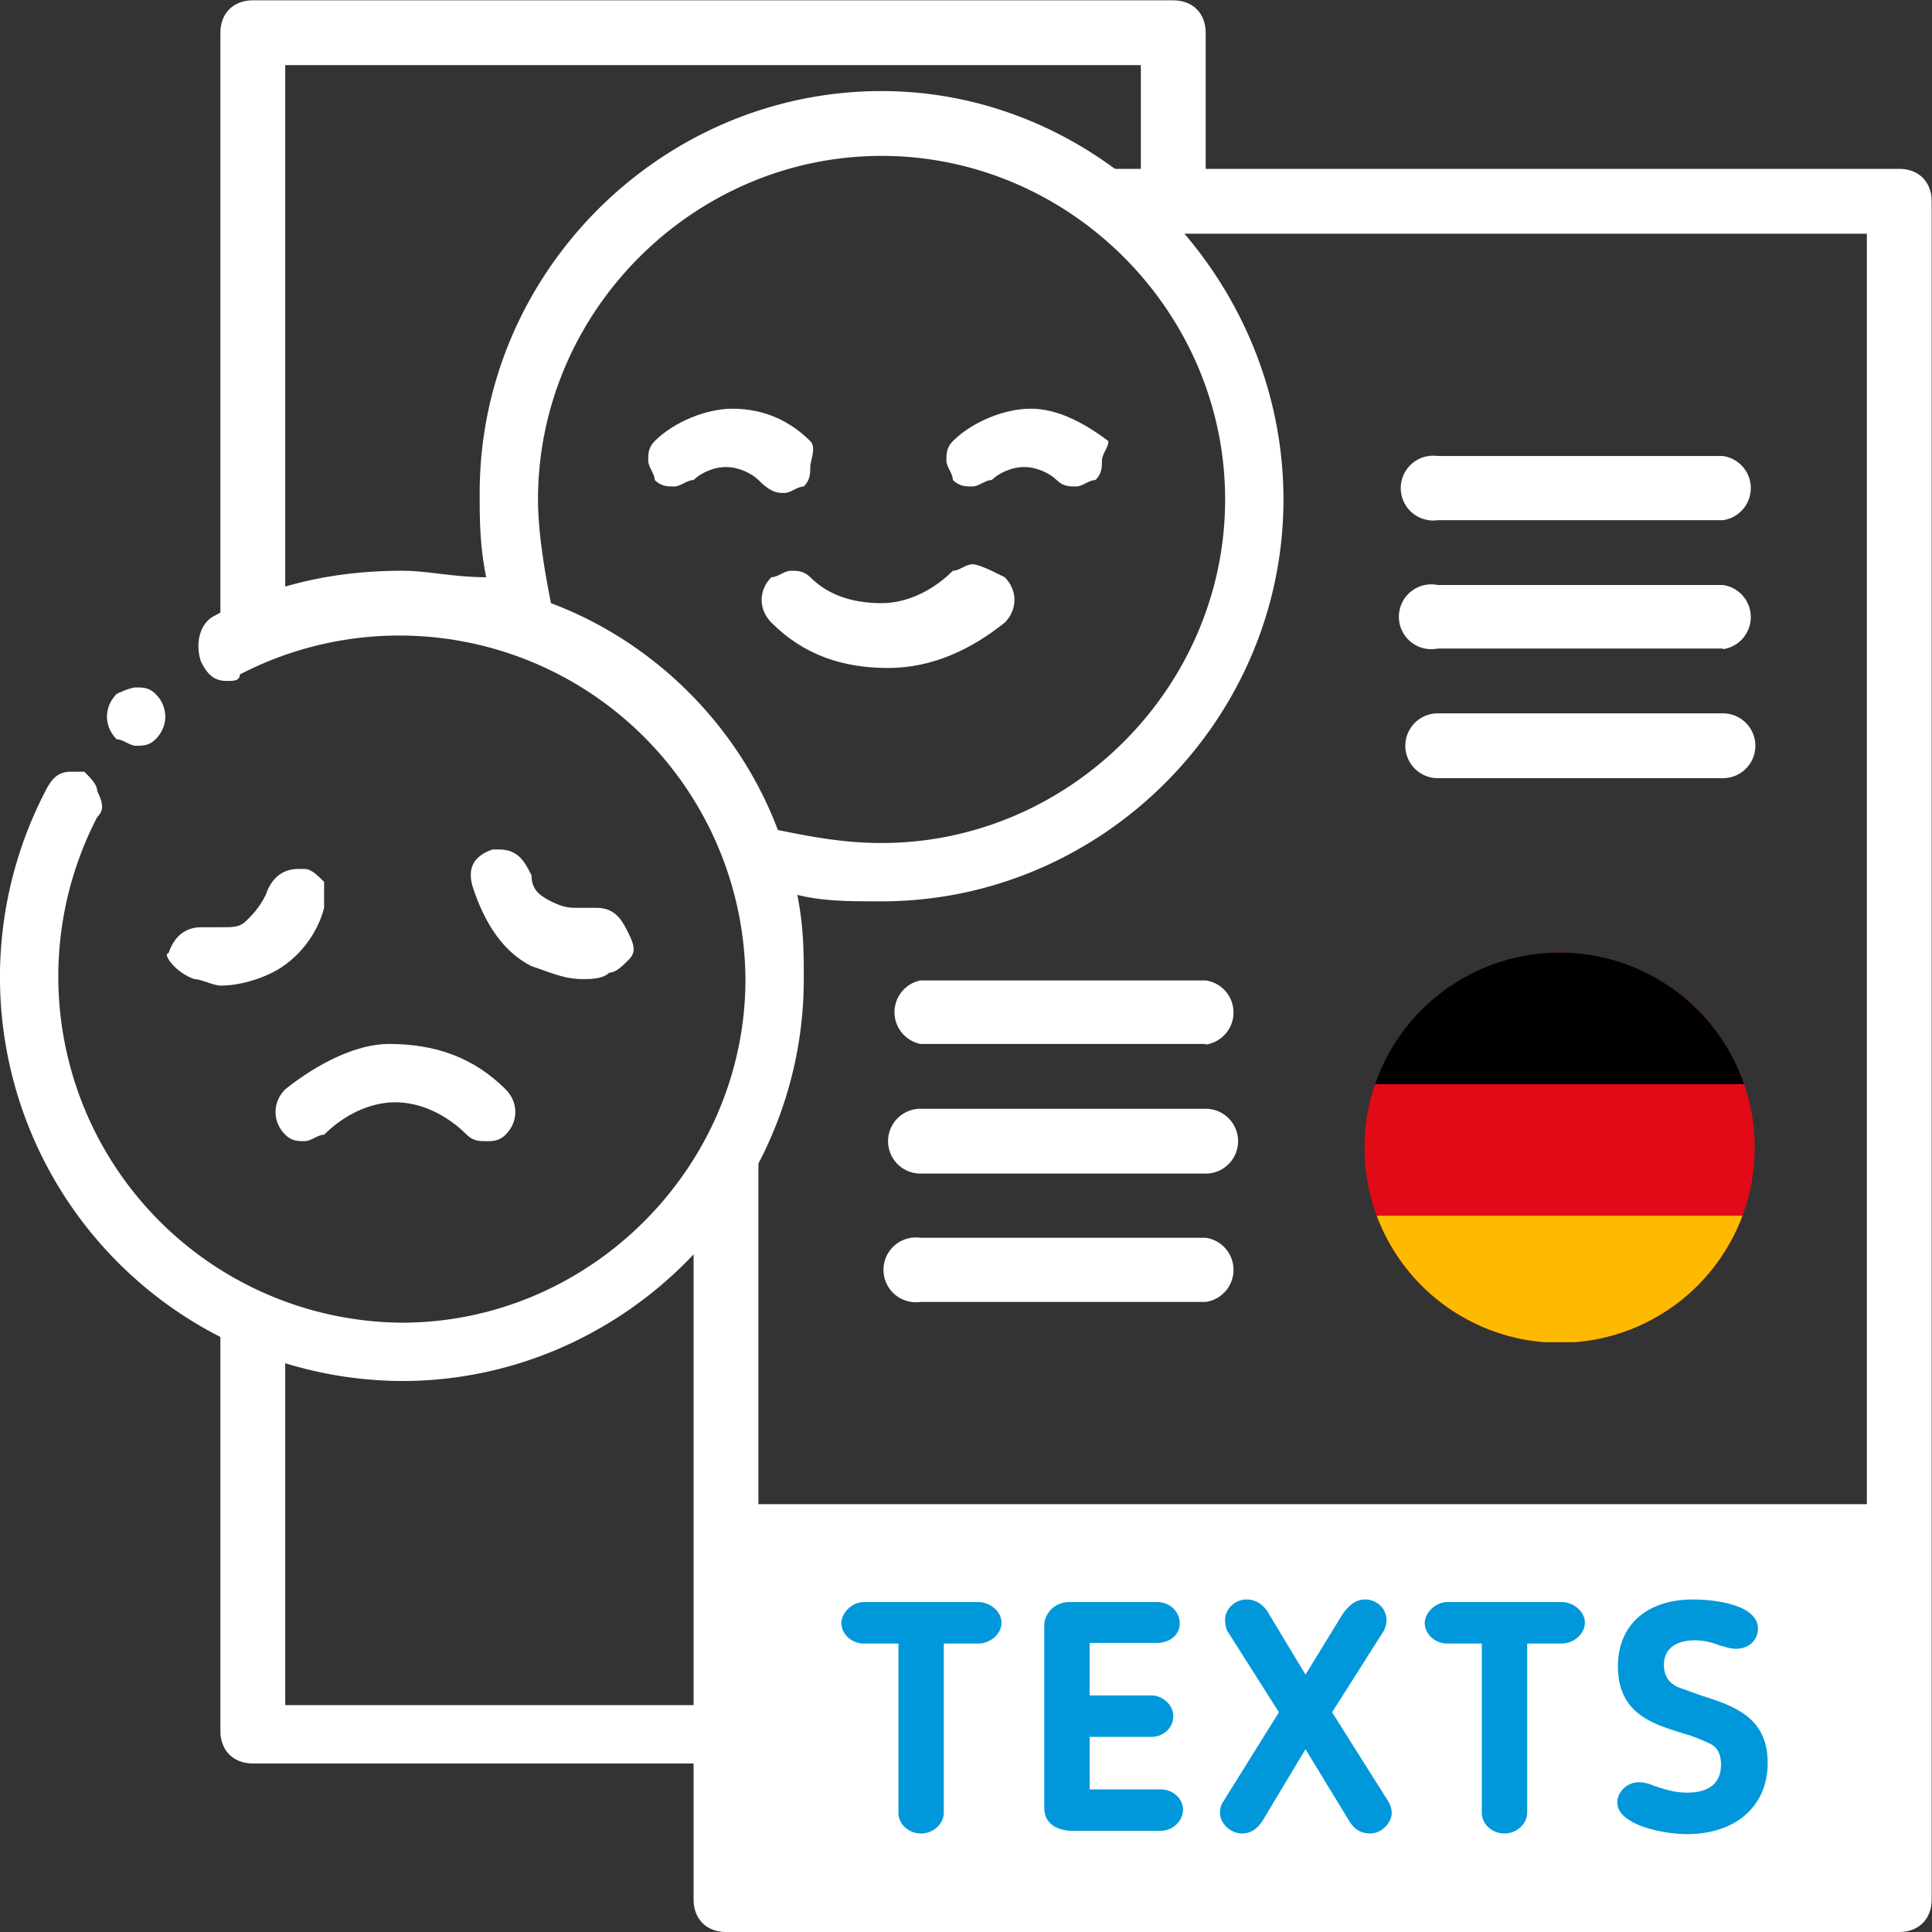 <svg xmlns="http://www.w3.org/2000/svg" xml:space="preserve" width="39.73" height="39.73"><rect width="100%" height="100%" fill="#333333" stroke="none"/><defs><clipPath clipPathUnits="userSpaceOnUse" id="a"><path d="M0 29.8h29.8V0H0Z"/></clipPath><clipPath clipPathUnits="userSpaceOnUse" id="b"><path d="M21.05 12.1a3.01 3.01 0 0 1 6.02 0 3 3 0 1 1-6.02 0"/></clipPath><clipPath clipPathUnits="userSpaceOnUse" id="c"><path d="M0 29.8h29.8V0H0Z"/></clipPath></defs><g clip-path="url(#a)" transform="matrix(1.333 0 0 -1.333 0 39.73)"><path d="M4.4 13c-.2-.2-.2-.5 0-.7.1-.1.2-.1.3-.1.1 0 .2.1.3.1.3.3.7.5 1.1.5.4 0 .8-.2 1.1-.5.1-.1.2-.1.3-.1.1 0 .2 0 .3.1.2.2.2.5 0 .7-.5.5-1.1.7-1.8.7-.5 0-1.1-.3-1.6-.7M3 14.7c.1 0 .3-.1.4-.1.3 0 .6.1.8.2.4.2.7.6.8 1v.4c-.1.1-.2.2-.3.2h-.1c-.2 0-.4-.1-.5-.4-.1-.2-.2-.3-.3-.4-.1-.1-.2-.1-.4-.1H3.1c-.2 0-.4-.1-.5-.4-.1 0 .1-.3.4-.4M8.2 14.9c.3-.1.5-.2.8-.2.1 0 .3 0 .4.1.1 0 .2.1.3.2.1.1.1.2 0 .4s-.2.4-.5.4H8.9c-.1 0-.2 0-.4.1s-.3.2-.3.4c-.1.2-.2.4-.5.4h-.1c-.3-.1-.4-.3-.3-.6.2-.6.5-1 .9-1.2" fill="#ffffff"/><path d="M13.6 16.8c-.6 0-1.1.1-1.6.2-.6 1.6-1.9 2.9-3.5 3.5-.1.5-.2 1.1-.2 1.6 0 2.9 2.4 5.3 5.3 5.3s5.3-2.4 5.3-5.3-2.4-5.3-5.3-5.3m0 11.6c-3.4 0-6.2-2.8-6.2-6.2 0-.4 0-.8.1-1.3-.5 0-.9.1-1.3.1-1 0-2-.2-2.9-.7-.2-.1-.3-.4-.2-.7.1-.2.2-.3.4-.3.1 0 .2 0 .2.1a5.34 5.34 0 0 0 7.8-4.7c0-2.9-2.4-5.3-5.3-5.3a5.34 5.34 0 0 0-4.7 7.8c.1.1.1.2 0 .4 0 .1-.1.2-.2.3h-.2c-.2 0-.3-.1-.4-.3a6.23 6.23 0 0 1 5.5-9.1c3.4 0 6.2 2.8 6.2 6.2 0 .4 0 .8-.1 1.3.4-.1.8-.1 1.3-.1 3.4 0 6.2 2.8 6.2 6.2 0 3.4-2.8 6.3-6.2 6.3" fill="#ffffff"/><path d="M15 21.1c-.1 0-.2-.1-.3-.1-.3-.3-.7-.5-1.1-.5-.4 0-.8.1-1.1.4-.1.1-.2.1-.3.1-.1 0-.2-.1-.3-.1-.2-.2-.2-.5 0-.7.5-.5 1.1-.7 1.8-.7s1.3.3 1.8.7c.2.2.2.5 0 .7-.2.1-.4.2-.5.2M12.1 22.2c.1 0 .2.1.3.1.1.1.1.2.1.3 0 .1.1.3 0 .4-.3.3-.7.5-1.2.5-.4 0-.9-.2-1.2-.5-.1-.1-.1-.2-.1-.3 0-.1.1-.2.1-.3.1-.1.2-.1.3-.1.1 0 .2.1.3.1.1.1.3.2.5.2s.4-.1.5-.2c.2-.2.3-.2.4-.2M15.9 23.5c-.4 0-.9-.2-1.2-.5-.1-.1-.1-.2-.1-.3 0-.1.1-.2.1-.3.1-.1.2-.1.3-.1.1 0 .2.1.3.1.1.1.3.2.5.2s.4-.1.5-.2c.1-.1.2-.1.3-.1.1 0 .2.1.3.1.1.1.1.2.1.3 0 .1.1.2.1.3-.4.3-.8.5-1.2.5M2.1 18.3c.1 0 .2 0 .3.1.2.2.2.5 0 .7-.1.1-.2.1-.3.1-.1 0-.3-.1-.3-.1-.2-.2-.2-.5 0-.7.1 0 .2-.1.3-.1" fill="#ffffff"/><path d="M29.3 27.2H18.6v2.1c0 .3-.2.5-.5.5H3.9c-.3 0-.5-.2-.5-.5v-9.5c.3.2.6.3 1 .4v8.6h13.2v-1.6h-1.2c.1-.1.2-.1.4-.2.3-.2.5-.5.7-.8h11.3V.9H11.7v12.6c0-.1-.1-.1-.1-.2v-.1c0-.7-.4-1.3-.9-1.8V3.5H4.4v5.6c-.4.1-.7.3-1 .6V3.1c0-.3.2-.5.5-.5h6.8V.5c0-.3.2-.5.5-.5h18.1c.3 0 .5.2.5.5v26.2c0 .3-.2.5-.5.5" fill="#ffffff"/><path d="M29.16.7H11.31v5.9h17.85z" fill="#ffffff"/><path d="M13.86 4.45h-.53c-.2 0-.35.15-.35.32 0 .14.15.32.35.32h1.76c.18 0 .36-.14.36-.32 0-.17-.17-.32-.36-.32h-.53V1.84c0-.17-.16-.32-.35-.32-.2 0-.35.15-.35.32zM17.9 1.56h-1.33c-.24 0-.46.09-.46.36v2.81c0 .18.16.36.38.36h1.36c.2 0 .35-.15.35-.33 0-.18-.16-.3-.35-.3h-1.04v-.81h.95c.17 0 .34-.14.34-.32s-.15-.32-.34-.32h-.95V2.2h1.1c.18 0 .34-.14.34-.31 0-.18-.16-.33-.35-.33M19.48 1.72c-.06-.09-.15-.2-.32-.2-.18 0-.34.16-.34.32 0 .06.02.13.05.17l.86 1.38-.8 1.26a.42.42 0 0 0-.03.17c0 .16.15.31.33.31.16 0 .28-.1.35-.23l.56-.93.57.93c.07.1.18.23.35.23.18 0 .33-.14.33-.32a.42.42 0 0 0-.04-.16l-.8-1.26.87-1.38a.36.36 0 0 0 .05-.17c0-.16-.16-.32-.33-.32-.18 0-.27.1-.33.2l-.67 1.1ZM22.86 4.45h-.53c-.2 0-.35.15-.35.32 0 .14.15.32.35.32h1.76c.18 0 .36-.14.36-.32 0-.17-.17-.32-.36-.32h-.53V1.84c0-.17-.16-.32-.35-.32-.2 0-.35.15-.35.32ZM26.35 2.92c-.11.05-.23.1-.37.14-.49.15-1.02.31-1.02 1.04 0 .64.45 1.03 1.16 1.03.3 0 1-.07 1-.45 0-.16-.12-.31-.34-.31-.1 0-.16.03-.25.05a1 1 0 0 1-.38.08c-.24 0-.48-.09-.48-.38 0-.22.13-.3.21-.34l.36-.13c.5-.16 1.03-.33 1.03-1.04 0-.7-.53-1.1-1.24-1.1-.37 0-1.08.14-1.08.49 0 .16.15.31.33.31.08 0 .16-.02.25-.06.13-.04.29-.1.5-.1.35 0 .52.16.52.43 0 .23-.11.3-.2.34" fill="#0098da"/></g><g clip-path="url(#b)" transform="matrix(1.333 0 0 -1.333 0 39.73)"><path d="M20.56 9.1h9.03v6.02h-9.03z" fill="#e30a17"/><path d="M27.5 13.08h-6.94v2.03h6.94z"/><path d="M27.4 9.1h-6.94v1.95h6.94z" fill="#feba00"/></g><g clip-path="url(#c)" transform="matrix(1.333 0 0 -1.333 0 39.73)"><path d="M18.6 13.7h-4.4a.5.5 0 0 0 0 .98h4.4a.5.5 0 0 0 0-.99M18.6 11.7h-4.4a.5.5 0 1 0 0 1h4.4a.5.5 0 0 0 0-1M18.6 9.72h-4.4a.5.5 0 1 0 0 .99h4.4a.5.5 0 0 0 0-.99M26.58 21.78h-4.4a.5.5 0 1 0 0 .99h4.4a.5.5 0 0 0 0-.99M26.58 19.8h-4.4a.5.5 0 1 0 0 .98h4.4a.5.5 0 0 0 0-.99M26.58 17.8h-4.4a.5.5 0 1 0 0 1h4.4a.5.5 0 0 0 0-1" fill="#ffffff"/></g></svg>